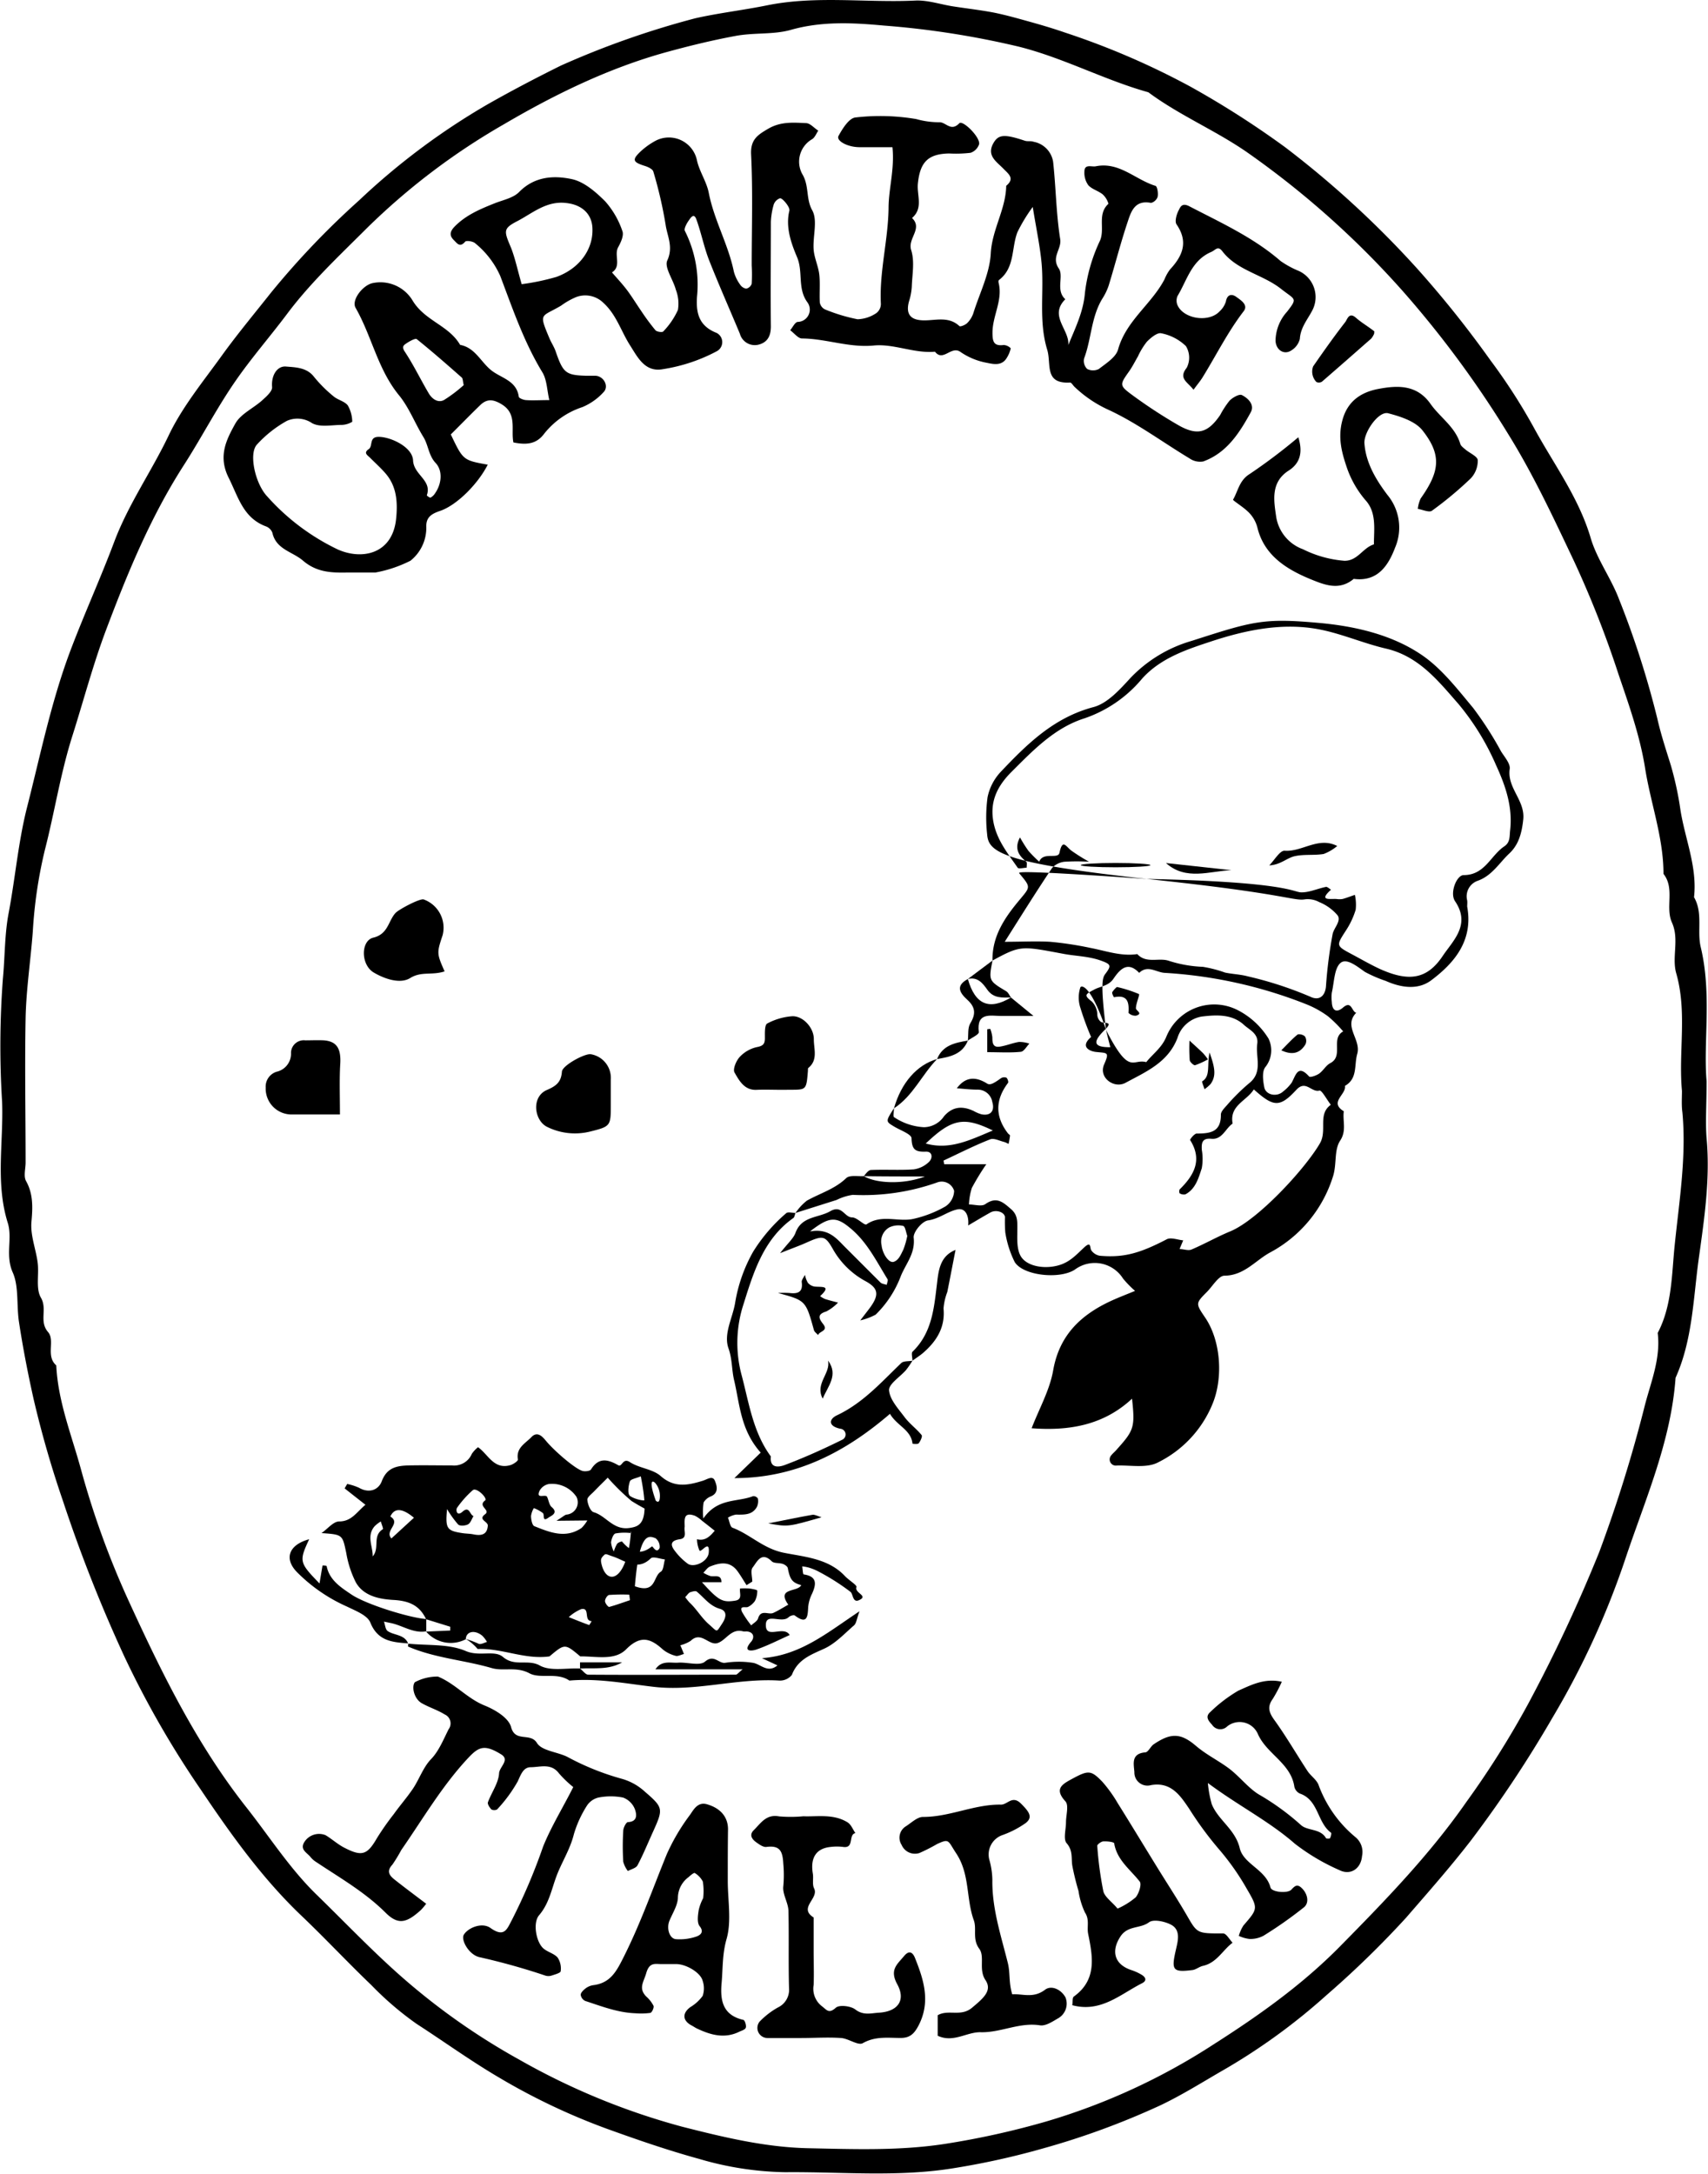 <svg id="Layer_1" data-name="Layer 1" xmlns="http://www.w3.org/2000/svg" viewBox="0 0 277.45 353.1"><title>logo</title><path d="M362,370.59c0,4-.21,6.63,0,9.27.61,6.59-.38,13.14-1.27,19.55s-1,13.23-3.77,19.37c-.74,10.41-5,19.92-8.22,29.6A132.9,132.9,0,0,1,337,473.93a195.15,195.15,0,0,1-13.28,20c-3.37,4.36-7,8.47-10.59,12.61a155.88,155.88,0,0,1-12.84,12.49A99.61,99.61,0,0,1,283,531.52c-3.21,1.87-6.39,3.85-9.74,5.44a126,126,0,0,1-19.07,7,124.32,124.32,0,0,1-14.22,3.16c-9.23,1.55-18.42.61-27.61.7a52.31,52.31,0,0,1-14-2.16c-4.91-1.35-9.73-3-14.53-4.73a104.47,104.47,0,0,1-18-8.5c-4.6-2.7-8.89-5.81-13.35-8.69a51.28,51.28,0,0,1-7.38-6.32c-3.85-3.68-7.49-7.59-11.35-11.26-6.45-6.15-11.58-13.38-16.49-20.69A154.9,154.9,0,0,1,105,464.09a239,239,0,0,1-10-25.33,168.51,168.51,0,0,1-4.75-16.48c-.92-4.11-1.75-8.36-2.39-12.59-.41-2.71,0-5.73-1-8-1.28-2.85,0-5.57-.84-8.15-2-6.48-.65-13.07-.9-19.6a146.21,146.21,0,0,1,.13-20c.34-3.53.27-7.14.92-10.58,1.09-5.74,1.57-11.61,3-17.24,2.22-8.7,4-17.54,7.25-26,2.2-5.75,4.75-11.38,6.91-17.12,2.31-6.15,6.07-11.46,8.86-17.32,2.21-4.63,5.58-8.72,8.61-12.93,2.53-3.51,5.31-6.84,8-10.24a133.35,133.35,0,0,1,14.32-15A112.26,112.26,0,0,1,164,211.91c3.91-2.22,7.88-4.3,11.9-6.29a141.32,141.32,0,0,1,21.82-7.68c3.87-.87,7.81-1.32,11.65-2.1,8-1.62,16.08-.4,24.11-.78,2-.09,4.05.62,6.08.94,2.19.34,4.4.59,6.58,1,2,.4,3.93.95,5.87,1.49s3.87,1.11,5.77,1.77a125,125,0,0,1,20.35,8.77,148.2,148.2,0,0,1,15.43,9.87,157.61,157.61,0,0,1,21.31,19.57,170.53,170.53,0,0,1,12,15A93.76,93.76,0,0,1,334,264.54c3.17,5.82,7.19,11.19,9.14,17.71,1,3.5,3.34,6.61,4.64,10.06A147.71,147.71,0,0,1,354,311.7c.58,2.57,1.43,5.13,2.2,7.61a52.83,52.83,0,0,1,1.56,7.27c.75,4.7,2.75,9.24,2.2,14.13,1.48,2.56.47,5.46,1.08,8.07C362.89,356.45,361.45,364.19,362,370.59Zm-4,1.57c-.59-6.34.88-12.76-.93-19.09-.75-2.62.53-5.52-.69-8.23-1.13-2.49.51-5.52-1.38-7.92,0-5.93-2.1-11.48-3-17.25-.84-5.22-2.64-10.27-4.32-15.21A165.55,165.55,0,0,0,340.41,286c-3.32-7-6.58-14-10.66-20.56a166.7,166.7,0,0,0-16.94-23,145,145,0,0,0-25.49-22.76c-5.15-3.56-11-6-16-9.72-7.15-2-13.68-5.55-21-7.4a141.62,141.62,0,0,0-22-3.44c-5-.46-10.05-.73-15.1.71-2.85.8-6,.4-9.08,1-3.71.69-7.39,1.59-11,2.58-9.41,2.58-18.24,6.89-26.56,11.78a109.1,109.1,0,0,0-22.09,16.73c-4.53,4.53-9.23,8.9-13.09,14.06-2.78,3.71-5.84,7.2-8.45,11-3,4.35-5.44,9.09-8.28,13.51-5.42,8.42-9.17,17.55-12.65,26.78-2.12,5.62-3.67,11.52-5.49,17.26-1.94,6.13-2.89,12.42-4.48,18.58a74.78,74.78,0,0,0-1.94,13.15c-.35,4.69-1.07,9.37-1.17,14.06-.15,7.83,0,15.66,0,23.49,0,1-.36,2.21.07,3,1.2,2.14,1.08,4.4.88,6.61s.71,4.4,1,6.59c.27,1.93-.34,4.26.54,5.76,1.08,1.86-.35,3.83,1.16,5.58,1.18,1.37-.43,3.88,1.33,5.41.28,5.86,2.47,11.27,4,16.84a139.83,139.83,0,0,0,7.9,21.72c5.33,11.6,10.93,23,18.94,33.18,3.77,4.77,7.05,9.95,11.42,14.21,5.19,5.05,10.14,10.32,15.74,15a108.59,108.59,0,0,0,17.17,11.8,112.6,112.6,0,0,0,26.48,10.91c6.79,1.73,13.54,3.35,20.46,3.5,7.35.15,14.7.44,22.11-.68a133.1,133.1,0,0,0,16.55-3.65A103.6,103.6,0,0,0,282,527c7.29-4.65,14.32-9.64,20.45-15.86,7.32-7.43,14.54-14.86,20.54-23.48a146.33,146.33,0,0,0,10-15.87,250,250,0,0,0,11.57-24.7A227.09,227.09,0,0,0,352,423.14c1-3.8,2.56-7.56,2.06-11.65,2.35-4.46,2.27-9.54,2.76-14.27.73-7.13,1.92-14.32,1.25-21.56C357.91,374.51,358,373.33,358,372.16Z" transform="translate(-84.78 -194.97)"/><path d="M252.54,228.59a26.26,26.26,0,0,0-2.49,4.1c-1,2.6-.38,5.78-3,7.77-.09.07-.09.32-.05.46.7,2.83-1,5.34-1,8.09,0,1.39.17,2.23,1.83,2a1.76,1.76,0,0,1,1.14.54,5.14,5.14,0,0,1-.73,1.68c-.81,1.21-2.15.88-3.17.67a11,11,0,0,1-4.24-1.74c-1.52-1.13-2.84,1.66-4.17-.06-3.42.31-6.69-1.34-10-1-4,.37-7.7-1.12-11.6-1.15-.64,0-1.28-.87-1.92-1.34.41-.47.77-1.3,1.22-1.35a2,2,0,0,0,1.57-3.19c-1.65-2.26-.65-4.92-1.68-7.34-.91-2.16-1.9-4.82-1.25-7.51.09-.35-.26-.89-.53-1.24s-.76-.86-1-.8a1.68,1.68,0,0,0-1,1A11.9,11.9,0,0,0,210,231c0,5.67-.06,11.33,0,17,0,1.55-.55,2.56-1.94,2.94a2.51,2.51,0,0,1-3.09-1.75c-1.67-4-3.41-7.92-5-11.94-.84-2.16-1.28-4.47-2.07-6.64-.42-1.18-1-.15-1.26.21s-.8,1.3-.61,1.65A19.4,19.4,0,0,1,198,243.21c-.18,2.71.38,4.74,3.19,5.84a1.68,1.68,0,0,1,.07,2.95,27.45,27.45,0,0,1-8.76,2.93c-3,.58-4.17-2-5.46-4-1.41-2.26-2.16-4.87-4.25-6.77a4.19,4.19,0,0,0-4.45-.92,12,12,0,0,0-2.42,1.38c-3.24,1.92-3.67,1.07-1.89,5.3.3.71.74,1.36,1,2.09,1.22,3.55,1.64,3.9,5,4,.5,0,1,0,1.49,0,1.32.06,2.22,1.69,1.32,2.64a9.69,9.69,0,0,1-3.46,2.45,13.14,13.14,0,0,0-6.2,4.32c-1.29,1.74-2.93,1.83-5,1.42-.43-2.05.64-4.61-1.85-6.16-1.31-.81-2.33-1-3.44,0-1.67,1.61-3.28,3.27-4.88,4.86,2,4.19,2,4.19,6,4.91-1.63,3.2-5.06,6.6-7.74,7.51-1.36.46-2.32,1-2.24,2.66a6.83,6.83,0,0,1-2.57,5.43,20.88,20.88,0,0,1-5.7,1.92c-1.49,0-3,0-4.49,0-2.6.05-5,0-7.25-1.91-1.7-1.49-4.4-1.81-5-4.57a1.79,1.79,0,0,0-1-1c-3.73-1.37-4.52-4.76-6.09-7.9-1.77-3.52-.38-6.2,1.09-8.84.88-1.56,2.92-2.46,4.35-3.75.67-.61,1.67-1.48,1.61-2.16-.16-1.92.83-3.46,2.27-3.33s3.33.11,4.52,1.65a21.73,21.73,0,0,0,3.18,3.18c.69.6,1.8.8,2.33,1.49a5.48,5.48,0,0,1,.72,2.65,3.48,3.48,0,0,1-1.66.51c-1.65,0-3.57.43-4.86-.28a4.24,4.24,0,0,0-4.09-.38,19.16,19.16,0,0,0-4.88,3.86c-1.36,1.49-.26,6.37,1.67,8.41a36.32,36.32,0,0,0,11.42,8.6c3.92,1.78,8.91.82,9.52-4.91.32-3,0-5.47-1.75-7.46-.76-.88-1.64-1.66-2.46-2.49-.41-.41-1.15-.79-.24-1.41.73-.48,0-2,1.62-2,1.93,0,5.49,1.63,5.59,3.83.11,2.36,3.11,3.21,2.23,5.67,0,.05.48.43.61.37a2,2,0,0,0,.72-.68c1.14-1.63,1.25-3.73.1-4.95s-1.17-2.91-2-4.24c-1.38-2.24-2.33-4.81-4-6.82-3.42-4.22-4.38-9.56-7-14.14-.71-1.26,1.15-3.63,2.71-4a6.1,6.1,0,0,1,6.57,2.85c2,3.29,5.87,4,7.7,7.17,2.52.47,3.42,2.93,5.23,4.26,1.61,1.18,3.94,1.61,4.3,4.15,0,.24.74.53,1.16.56,1.14.08,2.29,0,3.8,0-.38-1.65-.39-3.31-1.13-4.52-3-4.93-4.83-10.34-6.85-15.67a14.38,14.38,0,0,0-4.07-5.29c-.35-.32-1.44-.48-1.62-.25-.86,1-1.28.29-1.83-.25-.74-.72-.65-1.34,0-2.08,1.89-2,4.34-3,6.86-4,1.3-.48,2.84-.82,3.74-1.74,2.5-2.55,5.64-2.72,8.57-2.09,2,.43,3.9,2.1,5.43,3.63a14,14,0,0,1,2.77,4.8c.28.7-.25,1.85-.69,2.64-.7,1.3.59,3.06-1,4.08.81.94,1.67,1.85,2.42,2.84s1.58,2.34,2.38,3.5a35.89,35.89,0,0,0,2.26,3.05c.23.27,1.13.38,1.27.2a12.3,12.3,0,0,0,2.38-3.49,6.27,6.27,0,0,0-.34-3.3c-.43-1.64-1.91-3.64-1.38-4.75,1-2.19,0-3.92-.27-5.75a68.72,68.72,0,0,0-2-8.67c-.1-.4-.83-.75-1.33-.91-2-.62-2.17-1-.78-2.33a11.91,11.91,0,0,1,2.3-1.68,4.66,4.66,0,0,1,6.91,3.16c.41,1.78,1.55,3.4,1.9,5.19.86,4.44,3.18,8.4,4.08,12.82a6.41,6.41,0,0,0,1,2.08,1.5,1.5,0,0,0,1,.68,1.22,1.22,0,0,0,.9-.8,27.12,27.12,0,0,0,0-3c0-6,.2-12-.1-18-.12-2.47,1.12-3.2,2.8-4.19,2-1.16,4-1,6.11-.9.68,0,1.31.79,2,1.22-.32.47-.55,1.12-1,1.39a4.21,4.21,0,0,0-1.6,5.66c1.16,1.92.56,4,1.62,5.89.92,1.66.07,4.24.23,6.39.11,1.38.77,2.71.92,4.09s0,3,.08,4.49a1.55,1.55,0,0,0,.82,1.12,28.2,28.2,0,0,0,5.31,1.61,5.76,5.76,0,0,0,3.05-1,1.86,1.86,0,0,0,.74-1.48c-.27-5.24,1.18-10.33,1.25-15.58,0-3.11,1-6.3.63-9.89-1.75,0-3.54,0-5.33,0-2,0-3.85-1.06-3.43-1.83.65-1.2,1.73-2.92,2.77-3a34.93,34.93,0,0,1,9.85.26,13.9,13.9,0,0,0,3.71.52c1.08-.09,1.9,1.61,3.28.17.56-.6,3.5,2.32,3.22,3.42a2.22,2.22,0,0,1-1.37,1.37,20,20,0,0,1-3.47.11c-3.44.06-4.74,1.39-5.1,4.88-.2,1.88.93,4-.95,5.6,1.79,1.73-.74,3.3-.14,5.2s.16,4,.1,6a9.72,9.72,0,0,1-.44,2.31c-.5,1.77,0,2.8,1.56,3.05,2.19.35,4.61-.87,6.62,1,.16.14.94-.18,1.24-.47a4.1,4.1,0,0,0,1-1.56c1-3.24,2.67-6.46,2.85-9.76.21-3.91,2.45-7.19,2.51-11,1.46-1.19.35-1.95-.45-2.77-1.11-1.15-2.76-2.11-1.65-4.12.82-1.48,1.82-1.53,5.12-.43.44.15,1,0,1.43.17a3.93,3.93,0,0,1,3.17,3.25c.46,4.18.49,8.42,1.15,12.56.26,1.66-1.5,2.89-.23,4.77.86,1.27-.56,3.53,1.06,5-2.71,2.71.7,4.91.49,7.44,1.14-2.8,2.45-5.4,2.7-8.5a27.16,27.16,0,0,1,2.44-8.45c.85-1.94-.49-4.3,1.38-6a3.37,3.37,0,0,0-.93-1.52c-.71-.58-1.74-.83-2.34-1.49a3.44,3.44,0,0,1-.64-2.19c0-1.33,1.15-.75,1.86-.89,3.82-.77,6.43,2.19,9.69,3.18.29.09.47,1.2.35,1.75s-.83,1.07-1.17,1c-2.6-.46-3.17,1.5-3.73,3.19-1.13,3.38-2,6.83-3.05,10.24a9.45,9.45,0,0,1-1,2.09c-1.86,3-1.79,6.57-3,9.77a1.83,1.83,0,0,0,.5,1.7,2.08,2.08,0,0,0,1.91,0c1.18-.92,2.77-1.91,3.11-3.16,1.3-4.68,5.43-7.35,7.54-11.39a6.91,6.91,0,0,1,.91-1.62c2.05-2.21,3-4.47,1.05-7.31-.33-.48,0-1.63.34-2.28.23-.4.46-1.33,1.74-.66,5.13,2.67,10.4,5.05,14.82,8.89A15.25,15.25,0,0,0,295.8,239a4.67,4.67,0,0,1,2.18,6.34c-.78,1.52-1.94,2.81-2.05,4.68a3.06,3.06,0,0,1-1.38,1.87c-1.22.81-2.52-.11-2.57-1.58a7.18,7.18,0,0,1,1.89-4.73c1.74-2.26,1.31-1.86-1-3.69-3-2.36-7.09-2.95-9.51-6.08-.76-1-1.1-.23-1.81.08-3.23,1.38-3.94,4.6-5.5,7.18a1.9,1.9,0,0,0,0,1.46c1,2.27,5.13,2.89,6.86,1a3.64,3.64,0,0,0,1-1.56c.22-1.24,1-1.28,1.7-.77s2,1.29,1.19,2.33c-2.59,3.37-4.46,7.16-6.68,10.75-.42.67-.95,1.28-1.46,2-1-1.29-2.49-1.83-1.11-3.57a3.59,3.59,0,0,0-.13-3.52,7.92,7.92,0,0,0-4-2.08c-.65-.16-1.71.73-2.34,1.37a11.64,11.64,0,0,0-1.45,2.38c-.47.81-.89,1.65-1.42,2.41-1.53,2.16-1.63,2.3.4,3.8a81.33,81.33,0,0,0,7.47,4.9c3.16,1.84,4.9,1.36,6.91-1.59a14.75,14.75,0,0,1,1.53-2.34c.51-.5,1.56-1.11,2-.89,1,.5,2.1,1.57,1.44,2.78-1.83,3.35-3.9,6.61-7.73,8a3,3,0,0,1-2.24-.51c-4.41-2.65-8.59-5.79-13.23-7.92a19.81,19.81,0,0,1-5.45-3.71c-.24-.23-.49-.69-.71-.68-4.26.24-3-3-3.71-5.33-1.43-4.71-.48-9.43-.92-14.12C253.7,234.84,253.09,232,252.54,228.59Zm-83,12.54a37.72,37.72,0,0,0,5.63-1.18c3.72-1.35,5.91-4.42,5.85-7.69,0-2.5-1.68-4-4.15-4.3-3.33-.46-5.65,1.71-8.19,3-2.25,1.18-2,1.61-.85,4.35C168.5,237.07,168.87,238.9,169.52,241.13Zm-9.43,16.41c-.16-.65-.13-1.07-.32-1.24-2.4-2.12-4.81-4.23-7.31-6.24-.23-.18-1.13.32-1.63.65s-.86.56-.3,1.41c1.43,2.16,2.56,4.53,3.89,6.77.52.87,1.47,1.58,2.46,1.06A23,23,0,0,0,160.09,257.54Z" transform="translate(-84.78 -194.97)"/><path d="M246,351c-.07-4.05,2.08-7.1,4.52-10,1.66-2,1.7-1.93-.16-4.16-.19-.22-.24-.56,20.63.9,22.72.46,23.83,2.13,25.12,2.18s2.72-.62,4.09-.89c.22,0,.53.3.79.46-2.07,1.87-.17,1.45.88,1.51a3.28,3.28,0,0,0,1,0c.66-.18,1.31-.44,2-.67a7.36,7.36,0,0,1,.13,2.41,12.86,12.86,0,0,1-1.56,3.34c-1.63,2.53-1.68,2.5,1,3.93,1.5.8,3,1.67,4.52,2.37,4.62,2.07,7.61,1.72,10.18-2.13,1.65-2.47,4.6-5.06,2-8.89-.9-1.33.25-4.24,1.4-4.24,3.45,0,4.37-3.18,6.6-4.67,1-.67.83-1.64.95-2.62.43-3.8-.75-7.22-2.29-10.57a40.81,40.81,0,0,0-6.09-9.92c-3.25-3.7-6.4-7.74-11.73-9-3.91-.9-7.67-2.63-11.61-3.26-5.63-.91-11.29.27-16.6,2-4.06,1.34-8.37,2.7-11.45,6.11a21,21,0,0,1-9.33,6.45c-4.86,1.52-8.36,5.18-11.9,8.71-2.21,2.21-3.46,4.63-3,7.76s2.34,5.4,4,7.81c.17.23,1,0,1.46,0,0-.35.1-.88-.08-1-1.26-1-1.95-2.18-1-3.92a23.14,23.14,0,0,0,1.37,2.18,20.75,20.75,0,0,0,1.75,1.76c.64-1.67,3.05-.34,3.29-1.44.49-2.29,1-1.11,1.9-.38a31.22,31.22,0,0,0,2.91,1.83,31.78,31.78,0,0,0-4,0,3.23,3.23,0,0,0-2,1c-2.56,3.82-5,7.73-7.7,12,2.75,0,5.07-.13,7.36,0a56.45,56.45,0,0,1,6.58,1c2.51.48,5,1.4,7.59,1,1.45,1.58,3.44.56,5.06,1.07a20.53,20.53,0,0,0,5.6,1,20,20,0,0,1,3.59.93c1.22.26,2.45.28,3.72.62a59.88,59.88,0,0,1,10.15,3.31c1.44.69,2.38-.11,2.53-1.65a73.61,73.61,0,0,1,1.09-8.56c.22-1,1.42-2.1.81-3a7.76,7.76,0,0,0-3-2.17,3.9,3.9,0,0,0-2.28-.45c-1.89.33-3.07-.94-25.66-3.3-24-2.6-25.79-4.47-26-7.28a24.89,24.89,0,0,1,.07-6,8.55,8.55,0,0,1,2.1-4.08c4.29-4.53,8.66-8.86,15.1-10.56,2.27-.6,4.28-2.84,6-4.72a22.25,22.25,0,0,1,10-6.05c9.92-3.19,11.59-3.73,20.7-2.9,5.63.51,11.52,1.83,16.33,5,3.37,2.19,6,5.63,8.63,8.78a55.82,55.82,0,0,1,4.55,7.08c.57.92,1.54,2,1.41,2.86-.45,3.09,2.52,5.09,2.2,8.19-.23,2.19-.73,4.11-2.28,5.55s-2.8,3.62-5.14,4.43a2.67,2.67,0,0,0-1.69,3.18c.05.32,0,.67,0,1,1,5.46-2,9.11-5.87,12-2.13,1.58-4.87,1.19-7.35.08a21.8,21.8,0,0,1-3.38-1.46c-1.29-.9-3-2.33-4-1.44s-1,3.15-1.39,4.81a6.26,6.26,0,0,0,0,1.5c.05,1.43.77,1.82,1.83.91,1.41-1.21,1.39.69,2.14.85-2.16,2.23.84,4.32.16,6.69-.52,1.82.1,4-2,5.19.27,1.39-2.63,2.64-.18,4.12-.22,1.57.48,3.14-.58,4.75s-.5,3.91-1.23,6a21.1,21.1,0,0,1-10.11,12.16c-2.43,1.3-4.23,3.77-7.47,3.8-.95,0-1.91,1.69-2.84,2.63-1.86,1.87-1.85,1.88-.29,4.18,2.51,3.7,2.95,9.62,1.25,13.88a18.33,18.33,0,0,1-8.87,9.62c-1.85,1-4.47.45-6.75.53a1,1,0,0,1-.92-1.62c.3-.39.71-.7,1-1.07,2.75-3.05,2.9-3.59,2.41-8.17-4.64,4.32-10.25,5.26-16.31,4.8,1.22-3.17,2.92-6.16,3.49-9.35,1-5.8,4.54-9.11,9.53-11.39,1.12-.51,2.27-.95,3.78-1.57a17.19,17.19,0,0,1-1.95-2,5.42,5.42,0,0,0-7.84-1.45c-2.45,1.59-8.33,1-9.75-1.22a16.42,16.42,0,0,1-1.54-4.84,22.84,22.84,0,0,1-.05-2.49c-.11-.83-1.46-1.24-2.36-.74-1.22.68-2.41,1.4-3.62,2.11.15-1.39-.34-2.9-1.74-2.61-1.6.33-2.95,1.52-4.77,1.79-1,.14-2.44,1.92-2.34,2.81.28,2.55-1.25,4.18-2.08,6.21a17.28,17.28,0,0,1-4.1,6.29,10,10,0,0,1-2.5.93l1.31-1.7c1.79-2.31,1.79-3.45-.45-4.67a13.36,13.36,0,0,1-5.36-5.31c-1.23-2.14-1.64-2.12-4.29-.93-1.07.48-2.18.87-4.23,1.69,1.29-1.66,2.16-2.38,2.5-3.3,1-2.75,3.73-2.4,5.64-3.51s2.3,1,3.55,1c.83,0,2,1.37,2.35,1.13,2.47-1.7,5.18-.32,7.66-.9a18.69,18.69,0,0,0,5.14-2,3.14,3.14,0,0,0,1.43-2.54,2.1,2.1,0,0,0-2.8-1.35,35.89,35.89,0,0,1-13.67,2,8.71,8.71,0,0,0-2.63.83L214,392a8.9,8.9,0,0,1,1.85-2c2.14-1.2,4.53-1.87,6.39-3.66.54-.52,1.82-.27,2.86-.32,2.09,1.24,6.62,1.35,9.92.05-3.53,0-6.78,0-9.92-.05.33-.39.74-1,1.18-1,2.31-.1,4.63.06,6.94-.1a4.46,4.46,0,0,0,2.44-1.19c.67-.62.63-1.74-.5-1.69-1.73.06-2.25-.35-2.31-2.17,0-.66-1.8-1.29-2.8-1.89-1.42-.85-1.43-.83-.05-3,0,.5-.18,1.33,0,1.45a9.6,9.6,0,0,0,4.85,1.64,4,4,0,0,0,3.28-1.78c1.4-1.61,3-1.69,4.78-.87a6.26,6.26,0,0,0,1.28.55c1.48.31,2.22-.53,1.78-2a2.39,2.39,0,0,0-2.38-2c-1.19,0-2.37-.15-3.38-.22,1.44-1.95,3.12-1.89,4.9-.78.48.3,1,.05,2.23-.83a1,1,0,0,1,.91-.12c.2.13.39.71.27.86-2.09,2.76-2.1,5.48,0,8.2.1.13.34.25.33.35a12.48,12.48,0,0,1-.24,1.36,4,4,0,0,0-.7-.32c-.77-.18-1.67-.67-2.28-.43-2.57,1-5.06,2.28-7.58,3.45l.1.59H245a40.86,40.86,0,0,0-2.35,3.85,10.17,10.17,0,0,0-.47,2.69c.9,0,2.06.37,2.65-.05,1.85-1.3,2.89-.32,4.21.83,1.05.92,1,1.95,1,3.11,0,1.45-.14,3.07.44,4.3.94,2,4.36,2.43,6.76,1.53,1.62-.61,2.62-1.81,3.81-2.88,1-.84.73.16,1,.61a2.13,2.13,0,0,0,1.38.88c3.9.35,6.53-.41,10.87-2.67.68-.36,1.78.09,2.68.17l-.59,1.41c.65,0,1.4.31,1.94.08,2.12-.9,4.14-2.06,6.27-2.94,4.53-1.86,12.19-10.17,14.59-14.31,1.23-2.13-.41-4.7,1.77-6.26-.63-.81-1.48-2.41-1.85-2.31-1.3.36-2.21-1.79-3.75-.12-2.72,2.94-3.72,2.78-6.91-.07-1.14,1.87-4,2.59-3.44,5.55-1.18.8-1.67,2.64-3.46,2.47-1.49-.13-1.61.65-1.55,1.78a8.73,8.73,0,0,1,0,3c-.53,1.6-1,3.37-2.67,4.25a1.28,1.28,0,0,1-.91-.16c-.1-.05-.12-.54,0-.66,2.35-2.31,3.71-4.79,1.69-8-.07-.11.7-1.07,1.07-1.06,2.2,0,3.95-.24,3.92-3.07,0-.52.6-1.09,1-1.55a32.57,32.57,0,0,1,3.54-3.51c2.36-1.82,1.06-4.28,1.37-6.45.24-1.64-1.26-2.25-2.16-3.07-1.95-1.79-4.51-1.64-6.89-1.35a5,5,0,0,0-3.91,3.47c-1.53,4-5.14,5.5-8.44,7.29-1.89,1-4.42-.86-3.47-3,.88-2,.51-1.82-1.19-2-1.05-.07-2.85-.79-.93-2.44a47.12,47.12,0,0,1-1.75-4.77,5.31,5.31,0,0,1,0-3.28c.2-.45,1.77-.29,4.22,7,3.82,7.41,4.21,4.52,6.49,5.13,1.09-1.37,2.53-2.33,3.27-4.15a8.39,8.39,0,0,1,11.64-4.27,12.66,12.66,0,0,1,4.94,4.58,4.34,4.34,0,0,1-.51,4.65c-.56.71-.38,2.21-.17,3.27.25,1.29,2.07,1.62,3.06.69a7,7,0,0,0,1.39-1.43c.68-1.22,1-3.05,2.84-1,.17.19,1.17-.16,1.63-.48.67-.48,1.1-1.34,1.81-1.7,2.21-1.16,0-4,2.09-5.15a21.08,21.08,0,0,0-2.46-2.45,15.86,15.86,0,0,0-3.63-2A74.1,74.1,0,0,0,274,353c-1.38-.06-2.78-1.35-4.17,0-1.94-2.05-3.23-.43-4.21,1-.8,1.14-2.12,1.19-3.07,1.7-1.43.77-1.78.9-.43,1.94a3.08,3.08,0,0,1,.91,2.21,1.57,1.57,0,0,0,.61,1.13c.58.27,2-.13.7,1.18-1.82,1.78-2.41,3,1,2.91.2,0,.57.71.6,1.11.08,1.15,0,2.3-1.47-3.78-1-8-.58-8.65-.11-9.27,1-1.33.87-1.54-.77-2.13-2-.71-4-.71-6-1.08C250.67,348.63,250.62,348.49,246,351Zm-29.64,44c2.8-.51,4.11.91,5.46,2.31,2,2,4,4,6,6,.24.23.69.25,1,.37.05-.31.25-.72.13-.92-1.85-3-3.39-6.17-6.18-8.4C220.53,392.52,219.41,392.63,216.36,395Zm29.71-16.39c-4.73-2.31-6.67-1.93-10.91,2.11C239.15,381.84,242.52,380.06,246.07,378.6Zm-13.91,17.12c-.21-.58-.33-1.53-.66-1.62a3.42,3.42,0,0,0-2.27.24,2.64,2.64,0,0,0-1.25,2.87c.13,1.37,1.18,3,2,2.71s1.14-1.2,1.52-1.93A12.62,12.62,0,0,0,232.16,395.72Z" transform="translate(-84.78 -194.97)"/><path d="M137,444c1-.67,1.91-1.88,2.87-1.89,2,0,2.81-1.47,4.27-2.71l-3.38-2.66.42-.72a9,9,0,0,1,1.92.62c1.65.95,3.16.35,3.69-1.05.85-2.27,2.5-2.53,4.41-2.58,2.33-.05,4.66,0,7,0a3.13,3.13,0,0,0,3.23-1.89,5,5,0,0,1,1-1.07c1.65,1.15,2.55,3.67,5.23,2.92.49-.13,1.3-.69,1.25-.93-.33-1.9,1.21-2.6,2.18-3.62s1.78-.13,2.38.6c1.37,1.65,4.85,4.66,6,4.9.42.09,1.15,0,1.31-.25,1.24-2,2.73-1.67,4.43-.69.63.36.72-1.28,1.89-.51,1.52,1,3.69,1.11,5,2.26,2.24,2,4.51,1.48,6.81.78.79-.24,1.62-.92,2,0,.27.67.72,1.92-.61,2.51a2.37,2.37,0,0,0-1.22,1,9.45,9.45,0,0,0-.05,2.61c2.33-3.38,5.53-2.62,8.08-3.63a.88.88,0,0,1,.78.38,2.22,2.22,0,0,1-.14,1.33c-.76,1.41-2.12,1.29-3.45,1.29a3.92,3.92,0,0,0-1.27.49c.24.57.34,1.49.74,1.64,2.89,1.09,5,3.4,8.35,4.07s7.21.92,9.89,3.76c.62.67,2,1.5,1.9,1.8-.38,1,2.07,1.42.38,2.15-1,.44-.93-1-1.34-1.35a36.35,36.35,0,0,0-5.11-3.26,8.45,8.45,0,0,0-1.7-.7,6.07,6.07,0,0,0-1.05-.19c.08.45.1,1.28.24,1.3,2.18.33,2.08,1.54,1.37,3.12a6.14,6.14,0,0,0-.64,2.22c-.07,1.62-.21,2.81-2.17,1.34-.18-.14-.78.05-1,.27-1.1,1.06-3.61-.7-3.7,1.14-.13,2.61,2.87.1,3.87,1.76-1.8.81-3.55,1.71-5.4,2.35-.64.23-2.38.48-.85-1.28.54-.63.48-1.58-.79-1.66a2.08,2.08,0,0,1-.5,0c-2-.55-2.78,1.47-4.2,1.9s-2.65-2-4.34-.37a5.54,5.54,0,0,1-1.68.72l.58,1.42c-.45.11-1,.41-1.34.3a5.47,5.47,0,0,1-2.05-1c-2-1.82-3.63-2.44-6-.06-1.87,1.89-4.89,1.11-7.45,1.15-2.5-2.1-2.5-2.1-5,0-4,.56-7.72-1.36-11.67-1.2a7.52,7.52,0,0,0-1.92-1.63,15.33,15.33,0,0,1,2.1.79c.37.13.89-.19,1.34-.31a5.06,5.06,0,0,0-.76-1c-1.29-1.06-2.67-.66-2.68.56A5.27,5.27,0,0,1,154,460l3.91-.17v-.62L154,458c-1.07-2.27-2.78-3-5.33-3.14-2.18-.13-4.81-.59-6.09-2.86a16.76,16.76,0,0,1-1.55-4.75C140.4,444.26,140.47,444.24,137,444Zm59-1c-.15.71.48,1.81-.78,2-1.48.2-1.62.88-.81,1.9a10,10,0,0,0,2.11,2.09c1,.68,3.27-.34,3.39-1.83.18-2.24-1.23.08-1.51-.33A4.82,4.82,0,0,1,198,445c1.35.34,2.13-.5,2.88-1.38-.68-.54-1.37-1.09-2.06-1.62a5,5,0,0,0-1.15-.81C195.72,440.47,196,441.9,196,443Zm-8.09,9.64c3.5,1.27,2.94-1.63,4.21-2.36.45-.27.46-1.3.67-2-.78-.08-1.92-.53-2.29-.18-2.22,2.15-4.16.36-6.14-.29-1.22-.41-1.16-.54-1.57-.12s-.47.67-.28,1.43c.88,3.54,4.22,2.66,4.77-5.44l-.09.31a8.53,8.53,0,0,0-2.43.07c-.37.11-.66.93-.72,1.46a4.28,4.28,0,0,0,.45,1.47,5.52,5.52,0,0,1,.53-1.24c.16-.22.76-.44.82-.36,1.4,1.63,2.89,2.33,4.83.78.15-.12.73,1.29,1.26.25a1.74,1.74,0,0,0-.66-1.58C190,444.32,188.62,444.06,187.91,452.64Zm4.46-11.24a36.3,36.3,0,0,1-5-2.61A37.47,37.47,0,0,1,183.5,435c-.82.82-1.53,1.51-2.21,2.22-.42.44-1.14.95-1.1,1.38.05.7.48,1.82,1,2,2.08.59,3.19,3,5.92,2.56,1.74-.28,3.27-.83,1.76-8.38-.73.32-1.63.44-1.77.82-.25.73-.4,2,0,2.35.71.54,2.46.95,2.7.63.91-1.22,1.78,1.16,2.12,0a3.27,3.27,0,0,0-.61-2.6C190.76,435.27,189.68,435.11,192.37,441.4ZM205,453a12.5,12.5,0,0,1,1.5,0c.46.06,1.28.21,1.29.35a3.51,3.51,0,0,1-.38,1.68,3,3,0,0,1-1.09.95c-.38.23-1.49-.32-1,.83a16.49,16.49,0,0,0,1.49,2.18c.39-.38,1-.69,1.12-1.15.46-1.51,1.68-.52,2.46-.87s1.63-.89,2.44-1.34c-2-2.81,1.57-2,2.1-3.18-1.45-.38-1.83-.92-2.18-2.76-.05-.28-.49-.57-.81-.68-.59-.2-1.43-.06-1.8-.43-1.69-1.66-2.39.11-3.09,1-.39.47-.07,1.51-.07,2.3l-.93.58c-.52-.8-1-1.65-1.56-2.39-1.23-1.56-2.83-1.26-4.39-.63-.42.17-.72.68-1.07,1a5.45,5.45,0,0,0,1.15.54c.71.17,1.78-.36,1.79,1h-3.16c2.7,3,3.33,3.32,5.38,3C205.48,454.78,204.85,453.71,205,453Zm-29.83-11c1.1-.68,1.35-.95,1.63-1a2,2,0,0,0,1.62-2.89,4.78,4.78,0,0,0-4.49-2.08,2.19,2.19,0,0,0-1.49,1.07c-.68,1.47.95.52,1.2,1s.33,1.3.74,1.66c1.19,1-.09,1.43-.52,1.74-1.05.77-.59-.47-.89-.75a6,6,0,0,0-1.47-.81,3.42,3.42,0,0,0-.46,1.28c0,.58.19,1.52.54,1.66,2.51,1,5.07,2.07,7.68.28a6.29,6.29,0,0,0,.93-1.21ZM157.4,440.1c-.29,3.12-.06,3.51,2.39,3.89.63.11,1.28.09,1.91.22,1.53.31,2.24-.14,2.32-1.44,0-.68-1.64-.95-.44-1.83.95-.7-1.28-1.29,0-2.24.46-.34-1.39-2.19-2-1.67a16.23,16.23,0,0,0-2.56,2.87c-.22.33-.06,1.47.9.62,1.13-1,1.16.54,1.78.71-.29.47-.47,1.12-.89,1.35s-1.35.32-1.63,0A17,17,0,0,1,157.4,440.1Zm38.69,14.31a8.29,8.29,0,0,0,.71.88c1.16,1.08,1.92,2.47,3.15,3.54,1.45,1.27,1.13,1.37,2.1-.07.75-1.12.87-2.11-.34-2.46-1.69-.49-2.54-1.82-3.76-2.8-.19-.16-.7,0-1,.09S196.47,454,196.09,454.41Zm-47.73-9.54,3.66-3.36c-1.89-1.59-3.18-1.64-3.83-.2C150,442.43,147.18,443.59,148.36,444.87Zm38.75,10L187,454a29.3,29.3,0,0,0-3.25.05c-.28,0-.7.63-.69,1s.53,1,.7.94C184.89,455.68,186,455.27,187.11,454.9Zm-41.79-7.08c1.2-1.36-.11-3.31,1.65-4.42.11-.07-.21-.82-.33-1.26a5.64,5.64,0,0,0-1,.77C144.26,444.48,145.38,446.2,145.32,447.82Zm35.55,10.51c-1.33-.05-.16-2.29-1.7-1.94a7.13,7.13,0,0,0-2,1.29c1.1.44,2.2.89,3.32,1.29A5.07,5.07,0,0,0,180.87,458.33Z" transform="translate(-84.78 -194.97)"/><path d="M177.9,485.26a18.35,18.35,0,0,1-2.32-2.23c-1.28-1.71-3.05-1-4.58-1-1.18,0-1.59,1.13-2.1,2.27a23.33,23.33,0,0,1-3.37,4.59,1,1,0,0,1-.93,0c-.29-.31-.67-.88-.56-1.17.58-1.59,1.72-3.11,1.81-4.7.06-1.05,1.79-2.16.36-3.06-2.68-1.66-3.63-1.29-5.34.53-4.27,4.55-7.38,9.92-10.91,15a24.3,24.3,0,0,1-1.45,2.38c-1,1.07-.46,1.77.38,2.43,1.63,1.29,3.3,2.53,5.12,3.91a10.7,10.7,0,0,1-.84,1c-2.32,2.11-3.69,2.51-5.75.46-3.45-3.44-7.6-5.76-11.55-8.42a3.92,3.92,0,0,1-.71-.7c-.6-.69-1.72-1.19-.91-2.41a2.82,2.82,0,0,1,3.41-1.07c1.08.64,2,1.52,3.14,2.08,2.81,1.44,3.66,1.09,5.22-1.61a42.93,42.93,0,0,1,2.72-3.88c1-1.41,2.18-2.74,3.15-4.19s1.65-3.45,2.91-4.75,2-3.16,2.85-4.85a1.59,1.59,0,0,0-.65-2.42c-1.17-.73-2.53-1.14-3.73-1.83s-1.67-2.61-1.11-3.39a7.7,7.7,0,0,1,3.76-.92c2.78,1.13,4.73,3.54,7.56,4.69,1.7.68,3.92,2,4.32,3.51.68,2.55,3.12.83,4.2,2.58.78,1.28,3.27,1.44,4.92,2.25a42.18,42.18,0,0,0,9,3.61,9.26,9.26,0,0,1,3.62,2.06c3,2.59,3,2.78,1.32,6.5-.83,1.82-1.58,3.68-2.52,5.45-.24.46-1,.63-1.57.93a4.27,4.27,0,0,1-.75-1.51,41.54,41.54,0,0,1,0-5c0-.51.47-1.42.76-1.43,1.7-.08,1.38-1.42,1.12-2.13a3.3,3.3,0,0,0-1.91-1.86,10.34,10.34,0,0,0-4,0,3.09,3.09,0,0,0-1.89,1.35,18.22,18.22,0,0,0-2.1,4.61c-.61,2.47-2,4.58-2.83,6.82s-1.21,4.46-2.84,6.36c-1,1.2-.49,4.27.7,5.35.68.61,1.75.83,2.33,1.5a3.19,3.19,0,0,1,.5,2.21c0,.29-.95.54-1.49.72a1.67,1.67,0,0,1-1,0,107,107,0,0,0-10.74-3c-1.69-.41-3-2.77-2.51-3.63.66-1.12,2.94-2.1,4.34-1.1,2.26,1.6,2.68.18,3.48-1.32a93.83,93.83,0,0,0,5.06-11.9C174.31,491.68,176.21,488.62,177.9,485.26Z" transform="translate(-84.78 -194.97)"/><path d="M293,468.15a23.59,23.59,0,0,1-1.46,2.77c-.94,1.29-.64,2.22.26,3.46,1.92,2.66,3.56,5.51,5.36,8.25.53.81,1.46,1.4,1.8,2.26a19.83,19.83,0,0,0,6,8.5,3.11,3.11,0,0,1,1.07,3.07c-.17,2.05-1.87,3.21-3.71,2.27a34.11,34.11,0,0,1-7.2-4.27c-4.19-3.67-9.16-6.16-14.13-9.86a18.42,18.42,0,0,0,.63,3.44c1.07,2.62,3.81,4.07,4.54,7.13.62,2.63,4.24,3.46,5,6.4.2.77,2.79,1,3.39.35s1-1,1.82-.12,1.12,2.27.21,3a67.12,67.12,0,0,1-6.56,4.61,4.54,4.54,0,0,1-2.26.52,5.77,5.77,0,0,1-1.75-.5,6.41,6.41,0,0,1,.75-1.68c2.32-2.7,2.44-2.74.6-5.88a40.71,40.71,0,0,0-4.61-6.56,56.28,56.28,0,0,1-4.79-6.52c-1.43-2.11-2.93-4.43-6.21-3.85a2.12,2.12,0,0,1-2.7-2.1c-.09-1.33-.58-3,1.75-3.22.51,0,.88-1,1.43-1.34,2.7-1.81,4.31-1.85,6.78.25,1.7,1.46,3.72,2.44,5.4,3.7s3.09,3.12,4.78,4.18a40.53,40.53,0,0,1,6.9,5c1.07,1,3.17.53,4.09,2.15.06.1.61.1.65,0,.14-.27.28-.81.16-.89-2.26-1.66-2-5.31-5.06-6.36a1.63,1.63,0,0,1-.89-1.09c-.55-3.82-4.45-5.29-5.91-8.54a3.23,3.23,0,0,0-5-1.28,1.59,1.59,0,0,1-2.47-.28c-.63-.66-1.12-1.33-.27-2.06a23.5,23.5,0,0,1,4.56-3.47C288,468.69,290.18,467.52,293,468.15Z" transform="translate(-84.78 -194.97)"/><path d="M295.68,266c.76,2.42.32,4.21-1.58,5.42-3,1.93-2.37,5-2,7.6a6.72,6.72,0,0,0,4.34,5.17,18.2,18.2,0,0,0,6.71,1.87c2.17.05,3-2.12,4.81-2.66,0-2.41.44-5-1.21-7a16.21,16.21,0,0,1-3.1-5.23c-.88-2.55-1.59-5-.82-7.9.88-3.34,3.29-4.64,5.88-5.13,2.93-.54,6.17-.8,8.44,2.43,1.54,2.2,4,3.71,4.84,6.5.1.36.53.65.84.92.7.6,2,1.13,2,1.76a4.19,4.19,0,0,1-1.14,2.93,59.62,59.62,0,0,1-6.3,5.25c-.45.33-1.51-.17-2.3-.3a5.47,5.47,0,0,1,.46-1.68c3.12-4.4,3.45-7.07.3-11.07-1.18-1.49-3.58-2.26-5.57-2.78-1.57-.41-4,3.13-3.86,4.89.23,3.27,2,6.07,3.74,8.38a8.3,8.3,0,0,1,1.24,8.56c-1.09,2.87-2.82,5.59-6.72,5.07-2.38,2-4.81.95-7.14,0-3.89-1.62-7.37-3.86-8.48-8.22a5.39,5.39,0,0,0-1.67-2.8c-.75-.71-2.38-1.73-2.31-1.85.83-1.42,1-3.14,2.74-4.19A92.7,92.7,0,0,0,295.68,266Z" transform="translate(-84.78 -194.97)"/><path d="M285,510.54c-1.63,1.23-2.57,3.26-4.81,3.76-.59.13-1.12.6-1.7.68-3.27.41-3.46,0-2.68-3.37.31-1.36.81-3.14-.81-4-1-.53-2.85-.93-3.57-.39-1.43,1.07-3.44.49-4.63,2.29-1.55,2.33-1.06,4.53,1.74,5.47a8.18,8.18,0,0,1,1.68.76c.63.38.94.94.08,1.38-3.53,1.79-6.7,4.82-11.34,3.57.09-.56,0-1.23.26-1.41,3.78-2.72,3.07-6.49,2.32-10.18-.23-1.14.26-2.29-.51-3.45a12.5,12.5,0,0,1-1.06-3.53,41.65,41.65,0,0,1-1-4.08c-.2-1.24.13-2.45-.92-3.66-.58-.66-.11-2.23-.11-3.39s.49-2.77-.09-3.41c-1.83-2-.59-2.75,1-3.61,2.71-1.47,3.13-1.51,5,.43a21.89,21.89,0,0,1,2.48,3.45c2.14,3.42,4.23,6.88,6.35,10.32,1.63,2.65,3.34,5.25,4.9,7.94,1.7,2.94,1.64,2.93,5.89,2.92C284,509.06,284.44,509.94,285,510.54ZM266.32,505a12.21,12.21,0,0,0,2.94-1.83c.53-.63,1-2.12.66-2.56-1.57-2-3.69-3.48-4.15-6.21,0-.22-1.15-.36-1.75-.32-.35,0-1,.5-1,.71a57.8,57.8,0,0,0,1,7.45C264.31,503.18,265.45,503.94,266.32,505Z" transform="translate(-84.78 -194.97)"/><path d="M203,500.52c0,3.16.64,6.51-.2,9.43-.7,2.44-.59,4.75-.8,7.12-.26,2.84.18,5.23,3.51,6,.24,0,.52.86.43,1.23s-.66.5-1.05.69c-2.41,1.19-4.69.54-6.93-.53-.27-.13-.53-.32-.8-.46-1.51-.78-1.6-2-.24-3a6.69,6.69,0,0,0,2-1.82,3.79,3.79,0,0,0,0-2.45c-.32-1.3-2.57-2.66-4.2-2.72-.83,0-1.67,0-2.5,0-1,0-1.95-.34-2.46,1.46-.41,1.44-1.32,2.47,0,3.81a5.25,5.25,0,0,1,1.18,1.51c.11.29-.26,1.1-.52,1.15A11.39,11.39,0,0,1,188,522c-2.86-.1-5.49-1.13-8.15-2a1.3,1.3,0,0,1-.74-1c0-.33.41-.74.74-1a2.76,2.76,0,0,1,1.26-.56c2.88-.34,3.85-2.32,5.05-4.72,2.71-5.4,4.68-11.05,6.95-16.6a33.18,33.18,0,0,1,3.79-6.4c.57-.84,1.25-2.09,2.71-1.67,2.15.61,3.4,2,3.43,4C203,494.86,203,497.69,203,500.52Zm-4,2.79a9.84,9.84,0,0,0-.05-2.7,3.49,3.49,0,0,0-1.31-1.39c-.13-.09-.71.38-1,.66a4.22,4.22,0,0,0-1.74,3.26c0,1.28-.85,2.56-1.37,3.82s0,2.87,1,3a8.29,8.29,0,0,0,3.27-.39c.35-.11,1.57-.54.63-1.72-.45-.56-.29-1.75-.15-2.61A7.51,7.51,0,0,1,199,503.31Z" transform="translate(-84.78 -194.97)"/><path d="M215.28,490c2.21.1,4.88-.45,7.2,1,.56.36.84,1.14,1.25,1.73-1.2.26-.12,2.53-2,2.25a8.28,8.28,0,0,0-2,0c-2.36.22-3.35,1.75-2.91,4.35.13.79-.13,1.73.21,2.4.81,1.64-2.61,3.13-.08,4.71l0,5.47c0,1.83.07,3.67,0,5.49a3.58,3.58,0,0,0,1.36,3.47c.79.6,1.1,1.25,2.24.23.56-.51,2.44-.29,3.18.29,1.29,1,2.57.59,3.78.52,3.1-.17,4.48-2,3-4.66-1.25-2.34,0-3.18,1.15-4.57,1-1.19,1.54-.2,1.75.33,1.43,3.57,2.58,7.14.57,11-.69,1.3-1.37,2-2.9,2-2.06,0-4.11-.31-6.15.85-.76.43-2.3-.75-3.51-.84-2.15-.15-4.32,0-6.49,0-1.83,0-3.66,0-5.49,0a1.64,1.64,0,0,1-1.28-2.65,12.78,12.78,0,0,1,3-2.32,3.17,3.17,0,0,0,1.79-3.13c-.11-4.15,0-8.32-.09-12.47,0-1.37-1-2.78-.84-4.07a19.68,19.68,0,0,0,0-3.68c-.11-2.05-.55-3-2.74-2.72-.52.07-1.16-.4-1.65-.75-.73-.52-1.19-1.23-.38-2,1.14-1.13,2-2.61,4.1-2.21A21.74,21.74,0,0,0,215.28,490Z" transform="translate(-84.78 -194.97)"/><path d="M237.1,525.65v-3.33c1.73-1,3.76.31,5.58-1.22s3.33-2.77,2.18-4.49-.07-3.79-1-5.08c-1.18-1.59-.37-3.21-.9-4.66-1.27-3.53-.61-7.46-2.85-10.84-1.38-2.08-1.08-2.45-3.09-1.53a29.09,29.09,0,0,1-2.89,1.47,2.35,2.35,0,0,1-2.89-1.32,2.16,2.16,0,0,1,.66-3c.92-.58,1.88-1.55,2.82-1.54,4.37,0,8.36-2.08,12.67-2,1.07,0,1.83-1.59,3.26-.15,1.25,1.26,2,2.18.73,3.15a15.59,15.59,0,0,1-3.69,1.92,3.34,3.34,0,0,0-2.21,4,12.73,12.73,0,0,1,.5,3.29c-.07,4.67,1.41,9.08,2.51,13.5.41,1.64.13,3.2.72,5.1,1.66-.12,3.4.71,5.31-.73,1-.78,2.57-.13,3.33,1.21a2.74,2.74,0,0,1-1.12,3.38c-.93.53-2.06,1.32-3,1.18-3.34-.53-6.35,1.19-9.6,1.12C241.84,525,239.66,526.86,237.1,525.65Z" transform="translate(-84.78 -194.97)"/><path d="M214,392c-.12.28-.15.69-.36.83-5,3.53-6.58,9.22-8.25,14.52a20.2,20.2,0,0,0-.2,10.77c1.23,4.54,1.86,9.44,4.81,13.43-.24,2.11,1.51,1.68,2.3,1.38,3.15-1.19,6.24-2.58,9.27-4.08a.94.94,0,0,0-.29-1.8c-2-.42-1.86-1.56-.55-2.18,4.24-2,7.2-5.37,10.45-8.49.38-.36,1.2-.26,1.82-.38a15.22,15.22,0,0,1-1.07,1.55c-1,1.12-2.82,2.27-2.73,3.27.14,1.53,1.52,3,2.54,4.37.79,1.05,1.91,1.86,2.75,2.89.17.2-.2,1-.48,1.34-.13.18-1,.08-1,.06-.24-2.28-2.53-2.9-3.66-4.85-7.32,6.29-15.37,10.45-25.27,10.44l4.27-4.14c-3.3-3.69-3.4-7.91-4.33-11.81-.39-1.67-.28-3.37-.9-5.12-.85-2.4.71-5,1.09-7.49a25.08,25.08,0,0,1,2.92-8.23,27.08,27.08,0,0,1,5.37-6.25C212.8,391.78,213.5,392,214,392Z" transform="translate(-84.78 -194.97)"/><path d="M179,466c.43.33.86.95,1.29,1,8,.06,16,0,24,0,.23,0,.46-.34,1.13-.87H191.25c1-1.51,2.44-1,3.67-1.08,1.49-.11,3.51.57,4.38-.17,1.48-1.25,2.2.35,3.29.19a14.63,14.63,0,0,1,4.48,0c1.3.21,2.4,1.75,4,.42l-2.52-1.17c6.3-.47,10.6-4.14,15.85-7.62-.46,1.24-.51,1.95-.88,2.28-1.57,1.36-3.07,3-4.91,3.82-2.2,1-4.25,1.76-5.2,4.24a2.48,2.48,0,0,1-2,.92c-6.9-.44-13.66,1.84-20.56,1-4.52-.53-9-1.41-13.58-1-2-1.4-4.72-.24-6.48-1.18-2.17-1.16-4.2-.28-6.16-.86-4.48-1.3-9.21-1.61-13.54-3.48-.06,0,0-.31,0-.48,3.16.33,6.59,0,9.38,1.21,2.18.93,4.64-.21,6,.94,1.91,1.64,4,.34,5.94,1.37C174.11,466.48,176.73,465.9,179,466Z" transform="translate(-84.78 -194.97)"/><path d="M140,376c-3,0-5.51,0-8,0a4.2,4.2,0,0,1-4.06-4.37,2.52,2.52,0,0,1,1.78-2.57,3,3,0,0,0,2.33-3.1,2.08,2.08,0,0,1,2.33-2c1,0,2-.05,3,0,2.13.16,2.82,1.37,2.67,3.85S140,373.08,140,376Z" transform="translate(-84.78 -194.97)"/><path d="M157,352.76c-2.07.68-3.74-.05-5.57,1.07-1.58,1-4.06.22-5.93-.88-2.15-1.27-2.12-5.18-.08-5.67,2.42-.58,2.42-2.7,3.6-4,.5-.56,3.91-2.38,4.57-2.21a4.88,4.88,0,0,1,3.09,5.81C155.72,349.78,155.72,349.84,157,352.76Z" transform="translate(-84.78 -194.97)"/><path d="M211.71,372c-1.33,0-2.67-.06-4,0-2,.11-2.85-1.49-3.61-2.81-.31-.54.26-1.91.84-2.53a5.41,5.41,0,0,1,2.78-1.6c1.1-.2,1.33-.58,1.31-1.57,0-.78-.05-2,.37-2.26a10.19,10.19,0,0,1,4-1.18c1.77-.13,3.62,1.85,3.58,3.77,0,1.56.7,3.33-.89,4.62-.09.07-.06.31-.07.47-.25,3.07-.25,3.07-2.79,3.08Z" transform="translate(-84.78 -194.97)"/><path d="M184,373.33v1c0,3.52,0,3.61-3.3,4.43a10.19,10.19,0,0,1-7-.72c-2.13-1-2.67-4.86-.12-6,1.56-.67,2.35-1.28,2.48-3,.07-1,3.74-3,4.71-2.82a3.89,3.89,0,0,1,3.23,4.07C184,371.33,184,372.33,184,373.33Z" transform="translate(-84.78 -194.97)"/><path d="M135,445c-1.66,3.59-1.62,3.78,1.68,7.18l.49-2.91c.23,0,.65,0,.67.1.46,2.28,2.3,3.44,4,4.59,2.37,1.62,9.54,3.83,12.18,4v2c-2.15.37-3.89-1-5.87-1.37l-1-.21c.19.53.23,1.28.61,1.54,1.07.72,2.71.52,3.31,2-2.54-.2-4.91-.35-6.13-3.38-.48-1.19-2.39-1.91-3.77-2.59a26.57,26.57,0,0,1-8.13-5.59C130.85,448.14,131.72,445.89,135,445Z" transform="translate(-84.78 -194.97)"/><path d="M308,249.17a3.24,3.24,0,0,1-.47.79c-2.65,2.33-5.3,4.66-8,7a.93.93,0,0,1-.91.06,2.42,2.42,0,0,1-.53-2.54c1.69-2.44,3.4-4.86,5.22-7.2.31-.39.6-1.69,1.72-.7.91.8,2,1.43,2.93,2.16C308.07,248.75,308,249,308,249.17Z" transform="translate(-84.78 -194.97)"/><path d="M233,416c0-.49-.21-1.21,0-1.45,3.2-3.08,3.51-7.14,4-11.18.25-2.18.54-4.39,3-5.37-.45,2.28-.88,4.56-1.34,6.84a9.5,9.5,0,0,0-.61,2.68c.28,3-1.06,5.2-3.17,7.08C234.3,415.12,233.63,415.54,233,416Z" transform="translate(-84.78 -194.97)"/><path d="M242,364c.11-.95-.05-2.07.4-2.81.93-1.52.82-2.63-.48-3.81s-1.92-2.3.08-3.38c1.18,4.15,3.46,5.13,7,3l3.66,3c-2.34,0-3.77,0-5.2,0-1.79,0-4.08-.67-3.68,2.63C243.83,363,242.62,363.54,242,364Z" transform="translate(-84.78 -194.97)"/><path d="M230,375c1.17-4.14,3.74-7.08,7-8C234.53,369.55,233.08,373,230,375Z" transform="translate(-84.78 -194.97)"/><path d="M242,354l4-3c-.63,3.29-.62,3.28,2.25,5,.33.2.5.65.75,1-1.42,0-2.82.19-3.86-1.29C244.44,354.71,243.57,353.59,242,354Z" transform="translate(-84.78 -194.97)"/><path d="M209.57,442.43c2.65-.53,4.9-1,7.17-1.4.4-.07.86.22,1.49.4C212.79,443,212.79,443,209.57,442.43Z" transform="translate(-84.78 -194.97)"/><path d="M179,466v-1h6.84C183.62,466.28,181.28,465.87,179,466Z" transform="translate(-84.78 -194.97)"/><path d="M237,367c.91-2.27,2.95-2.65,5-3C241.09,366.27,239.05,366.65,237,367Z" transform="translate(-84.78 -194.97)"/><path d="M211.16,405a16.3,16.3,0,0,1,1.85,0c1.39.17,2.24-.14,2-1.81,0-.35.34-.76.53-1.14a4.13,4.13,0,0,0,.47,1.29,1.8,1.8,0,0,0,1.13.62c1.13.11,2.78-.21.86,1.55a3.81,3.81,0,0,0,.8.47c.69.22,1.4.39,2.11.58A7.27,7.27,0,0,1,219,408c-1.55.47-1.19,1.18-.49,2.07.87,1.12-.67,1.12-.83,1.77-.23-.27-.59-.5-.68-.8C215.67,406.23,215.66,406.22,211.16,405Z" transform="translate(-84.78 -194.97)"/><path d="M218.42,422.16c-1.3-2.46,1.32-4.06.87-6.18C221,418.32,219.3,420.08,218.42,422.16Z" transform="translate(-84.78 -194.97)"/><path d="M302,332.39a7.55,7.55,0,0,1-2.21,1.3c-1.59.26-3.3,0-4.83.39-1.22.33-2.24,1.38-4,1.46.84-.84,1.73-2.44,2.51-2.38C296.34,333.36,298.92,330.83,302,332.39Z" transform="translate(-84.78 -194.97)"/><path d="M284.81,336.32c-3.56.14-7.37,1.75-10.63-1.16Z" transform="translate(-84.78 -194.97)"/><ellipse cx="181.22" cy="140.53" rx="5.66" ry="0.35"/><path d="M245.15,365.88v-3.72l.49-.06a5.36,5.36,0,0,1,.34,1.38c0,.91.09,1.69,1.24,1.5s2.05-.6,3.1-.76a5.25,5.25,0,0,1,1.67.27c-.45.47-.88,1.28-1.38,1.33C248.87,366,247.1,365.88,245.15,365.88Z" transform="translate(-84.78 -194.97)"/><path d="M278,364c1,.92,1.62,1.47,2.21,2.05a9.52,9.52,0,0,1,.79,1,13,13,0,0,1-2.09.95c-.22.05-.83-.5-.87-.82A27,27,0,0,1,278,364Z" transform="translate(-84.78 -194.97)"/><path d="M281.26,365.94c.87,2.42,1.12,3.78.18,5.1a5.88,5.88,0,0,1-1,.86c-.13-.45-.47-1.22-.37-1.28C281.45,369.76,280.81,368.11,281.26,365.94Z" transform="translate(-84.78 -194.97)"/><path d="M266.21,355.29a21.21,21.21,0,0,1,3.58,1.15c.17.09-.48,1.5-.49,2.31,0,.4,1.23.86,0,1.21a1.62,1.62,0,0,1-1.21-.46c.12-1.71-.12-3-2.34-2.54-.05,0-.39-.66-.29-.83A3.65,3.65,0,0,1,266.21,355.29Z" transform="translate(-84.78 -194.97)"/><path d="M292.92,365.58c.9-.9,1.7-1.79,2.61-2.54.22-.17,1,0,1.24.31a1.34,1.34,0,0,1,.07,1.26C296,366,294.77,366.45,292.92,365.58Z" transform="translate(-84.78 -194.97)"/></svg>